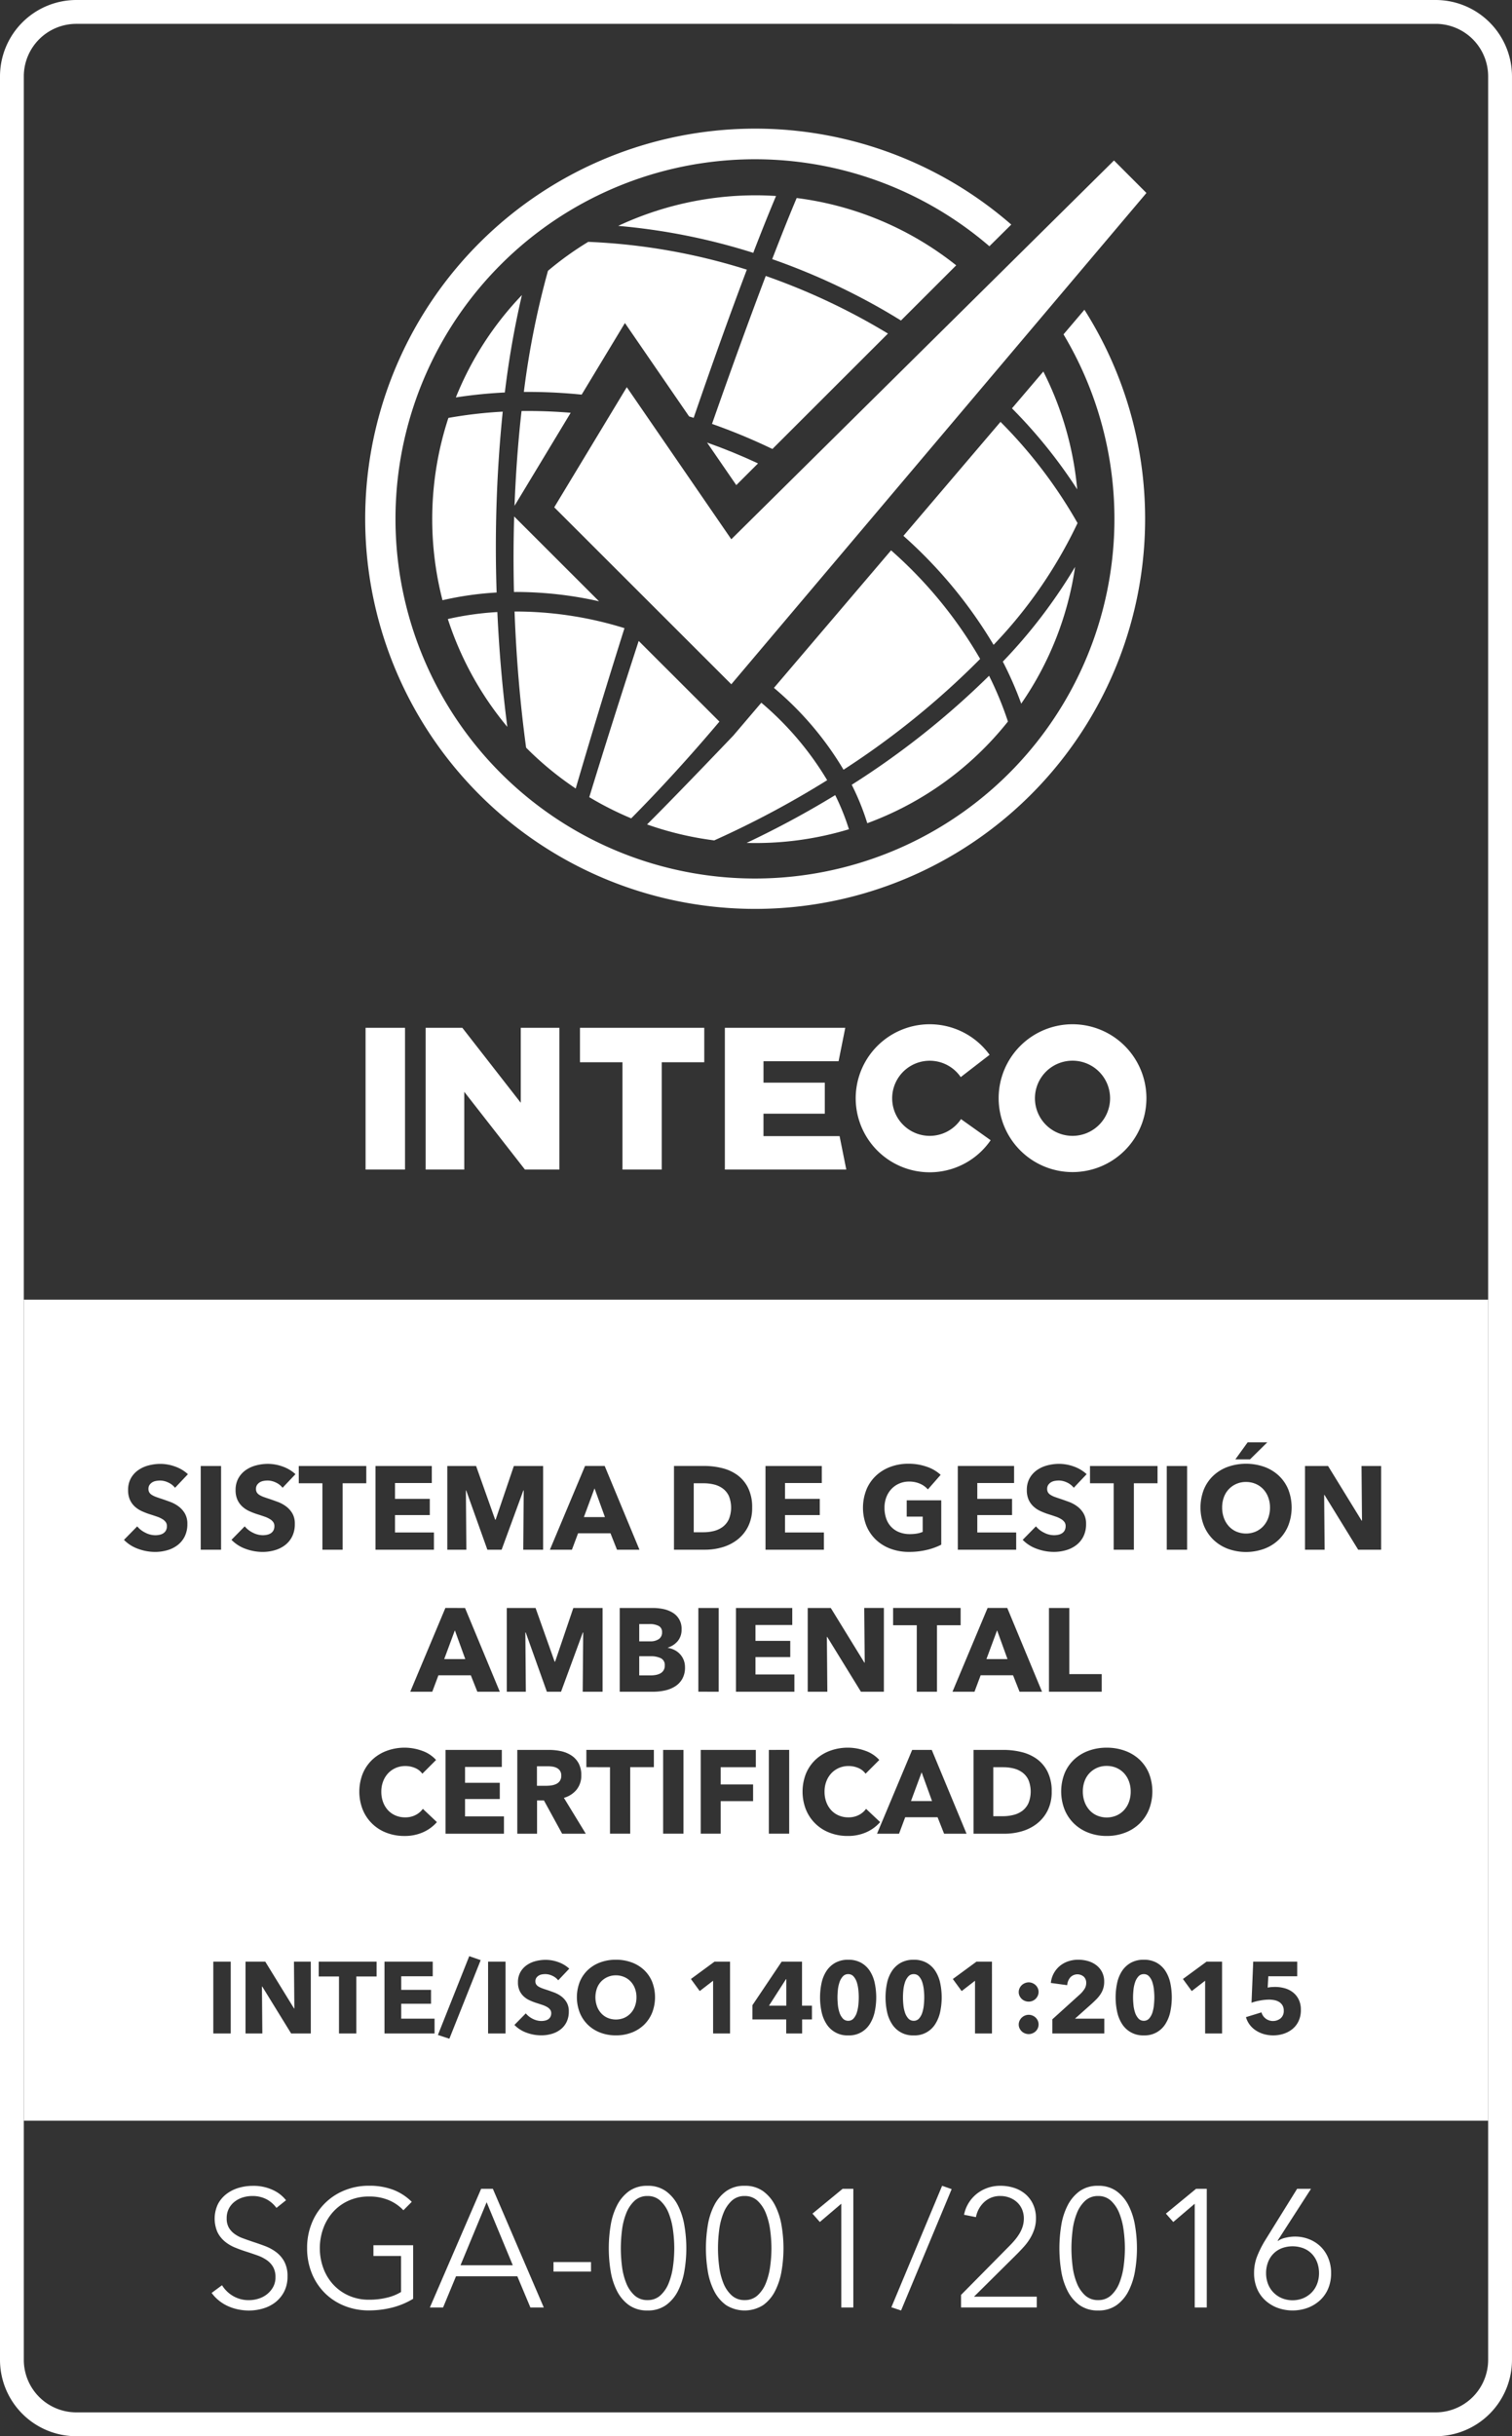 <svg xmlns="http://www.w3.org/2000/svg" viewBox="0 0 267.833 431.357">
  <rect x="0" y="0" width="267.833" height="431.357" fill="#333333" stroke="none"/>
  <g id="Group_43" data-name="Group 43" transform="translate(-45.595 -58.61)">
    <path id="Path_180" data-name="Path 180"
      d="M273.63,456.179H32.828A13.53,13.53,0,0,1,19.31,442.666V38.338A13.534,13.534,0,0,1,32.828,24.822h240.8a13.534,13.534,0,0,1,13.513,13.516V442.666a13.531,13.531,0,0,1-13.513,13.513M32.828,29.046a9.3,9.3,0,0,0-9.3,9.291V442.666a9.3,9.3,0,0,0,9.3,9.289h240.8a9.3,9.3,0,0,0,9.289-9.289V38.338a9.3,9.3,0,0,0-9.289-9.291Z"
      transform="translate(26.285 33.788)" fill="#fff" />
    <path id="Path_181" data-name="Path 181"
      d="M54.6,56.8a57.514,57.514,0,0,0-1.041,32.278,57.106,57.106,0,0,1,9.587-1.365,236.556,236.556,0,0,1,1.081-32.023A78.75,78.75,0,0,0,54.6,56.8"
      transform="translate(70.421 75.808)" fill="#fff" />
    <path id="Path_182" data-name="Path 182"
      d="M52.906,71.952a57.459,57.459,0,0,0,10.538,19.1c-.864-6.673-1.455-13.492-1.766-20.332a53.217,53.217,0,0,0-8.772,1.237"
      transform="translate(72.017 96.259)" fill="#fff" />
    <path id="Path_183" data-name="Path 183"
      d="M87.084,76.641a81.678,81.678,0,0,1,15.974,19.3,81.7,81.7,0,0,0,14.871-21.56,84.227,84.227,0,0,0-13.648-17.924Z"
      transform="translate(118.54 76.848)" fill="#fff" />
    <path id="Path_184" data-name="Path 184"
      d="M72.724,71.71a104.952,104.952,0,0,1,10.7,4.444L103.89,55.715q-1.172-.708-2.361-1.393a115.309,115.309,0,0,0-19.284-8.807c-2.874,7.572-6.078,16.375-9.52,26.2"
      transform="translate(98.993 61.956)" fill="#fff" />
    <path id="Path_185" data-name="Path 185"
      d="M63.518,100.544a57.791,57.791,0,0,0,7.428,3.752c5.237-5.289,10.486-11.046,15.624-17.131l-14.3-14.281c-3.157,9.7-6.1,18.991-8.755,27.659"
      transform="translate(86.462 99.212)" fill="#fff" />
    <path id="Path_186" data-name="Path 186"
      d="M72.353,58.008l5.178,7.535L81.38,61.7c-2.963-1.384-5.988-2.619-9.027-3.691"
      transform="translate(98.488 78.962)" fill="#fff" />
    <path id="Path_187" data-name="Path 187"
      d="M77.37,90.445A56.786,56.786,0,0,1,89.7,104.933,144.888,144.888,0,0,0,113.9,85.318,76.72,76.72,0,0,0,98.12,66.091Z"
      transform="translate(105.317 89.964)" fill="#fff" />
    <path id="Path_188" data-name="Path 188"
      d="M65.209,46.949a56.678,56.678,0,0,0-11.7,18.122,84.331,84.331,0,0,1,8.68-.876,159.171,159.171,0,0,1,3.022-17.246"
      transform="translate(72.835 63.908)" fill="#fff" />
    <path id="Path_189" data-name="Path 189"
      d="M94.542,84.107A63.508,63.508,0,0,1,97.8,91.549a57.031,57.031,0,0,0,9.546-24.221A92.342,92.342,0,0,1,94.542,84.107"
      transform="translate(128.692 91.648)" fill="#fff" />
    <path id="Path_190" data-name="Path 190"
      d="M75.321,92.906a57.163,57.163,0,0,0,18.125-2.418,41.218,41.218,0,0,0-2.432-6.042,167.276,167.276,0,0,1-15.693,8.46"
      transform="translate(102.528 114.949)" fill="#fff" />
    <path id="Path_191" data-name="Path 191"
      d="M83.207,94.8a43.944,43.944,0,0,1,2.753,6.807A56.912,56.912,0,0,0,110.876,83.6a60.565,60.565,0,0,0-3.341-8.1A146,146,0,0,1,83.207,94.8"
      transform="translate(113.263 102.762)" fill="#fff" />
    <path id="Path_192" data-name="Path 192"
      d="M95.228,59.2a88.26,88.26,0,0,1,11.556,14.344,57.632,57.632,0,0,0-6-20.864Z"
      transform="translate(129.626 71.713)" fill="#fff" />
    <path id="Path_193" data-name="Path 193"
      d="M67.852,99.069a57.469,57.469,0,0,0,11.9,2.826A168.276,168.276,0,0,0,99.757,91.235,54.846,54.846,0,0,0,88.092,77.516l-4.949,5.809s-10.3,10.8-15.291,15.745"
      transform="translate(92.361 105.516)" fill="#fff" />
    <path id="Path_194" data-name="Path 194"
      d="M65.688,44.881a110.882,110.882,0,0,1,23.926,4.777c.059-.161.118-.319.175-.477,1.386-3.577,2.678-6.8,3.858-9.594-1.216-.076-2.427-.12-3.629-.12a57.53,57.53,0,0,0-24.33,5.414"
      transform="translate(89.416 53.723)" fill="#fff" />
    <path id="Path_195" data-name="Path 195"
      d="M87.881,73.869c.269.083.538.163.808.248,3.377-9.83,6.545-18.647,9.419-26.235a108.058,108.058,0,0,0-28.094-4.923,56.412,56.412,0,0,0-7.131,5.124,149.4,149.4,0,0,0-4.274,21.449,94.413,94.413,0,0,1,10.241.477l7.662-12.68Z"
      transform="translate(79.78 58.475)" fill="#fff" />
    <path id="Path_196" data-name="Path 196"
      d="M59.957,94.776l.111.12a57.242,57.242,0,0,0,8.677,7.124C71.4,92.93,74.3,83.39,77.383,73.627a65.039,65.039,0,0,0-19.471-2.949c.3,8.186.987,16.29,2.045,24.1"
      transform="translate(78.831 96.206)" fill="#fff" />
    <path id="Path_197" data-name="Path 197"
      d="M77.239,50.491a117.127,117.127,0,0,1,19.634,8.97c1.07.619,2.132,1.254,3.178,1.9l9.785-9.771A56.8,56.8,0,0,0,81.577,39.67c-1.223,2.895-2.626,6.4-4.186,10.434Z"
      transform="translate(105.139 54)" fill="#fff" />
    <path id="Path_198" data-name="Path 198"
      d="M58.305,87.685a67.155,67.155,0,0,1,14.677,1.653L57.944,74.313q-.195,6.588-.038,13.374l.4,0m.945-32.037c-.614,5.44-1.025,11.046-1.242,16.781L67.956,55.96c-2.923-.246-5.844-.347-8.706-.312"
      transform="translate(78.728 75.74)" fill="#fff" />
    <path id="Path_199" data-name="Path 199"
      d="M170.366,70.9a63.676,63.676,0,1,1-13.128-15.6l3.875-3.839a69.077,69.077,0,1,0,12.958,15.081Z"
      transform="translate(63.617 46.913)" fill="#fff" />
    <path id="Path_200" data-name="Path 200"
      d="M60.889,98.266,92.253,129.6,165.789,42.61l-5.747-5.754L92.253,103.924,73.741,76.994Z"
      transform="translate(82.883 50.169)" fill="#fff" />
    <path id="Path_201" data-name="Path 201"
      d="M46.735,102.255h6.989v25.1H46.735Zm10.64,0h6.5L74.224,115.53V102.255h6.845v25.1H74.963L64.217,113.589v13.768H57.375Zm34.868,6.1h-7.53v-6.1h22.016v6.1H99.2v19H92.243Zm18.134-6.1h21.331l-1.185,5.915h-13.3v3.8h10.859v5.49H117.22v3.974H130.7l1.19,5.922H110.377Zm74.676,12.479a13.088,13.088,0,1,1-13.086-13.107,13.1,13.1,0,0,1,13.086,13.107m-13.086-6.654a6.655,6.655,0,1,0,6.649,6.654,6.653,6.653,0,0,0-6.649-6.654M157.46,122.16a13.106,13.106,0,1,1-.189-15.121l-5.112,3.948a6.651,6.651,0,1,0,.047,7.435Z"
      transform="translate(63.617 138.337)" fill="#fff" />
    <g id="Group_41" data-name="Group 41" transform="translate(49.819 288.723)">
      <path id="Path_202" data-name="Path 202"
        d="M70.236,174.052a3.389,3.389,0,0,0-1.148-.807,3.64,3.64,0,0,0-1.483-.3,3.546,3.546,0,0,0-2.621,1.1,3.508,3.508,0,0,0-.746,1.228,4.773,4.773,0,0,0,.009,3.133,3.716,3.716,0,0,0,.746,1.247,3.371,3.371,0,0,0,1.14.819,3.819,3.819,0,0,0,2.944,0,3.494,3.494,0,0,0,1.148-.819,3.66,3.66,0,0,0,.756-1.247,4.544,4.544,0,0,0,.269-1.589,4.368,4.368,0,0,0-.269-1.544A3.691,3.691,0,0,0,70.236,174.052Z"
        transform="translate(37.27 -53.304)" fill="#fff" />
      <path id="Path_203" data-name="Path 203"
        d="M109.026,161.768a5.083,5.083,0,0,0-.314-1.8,4.27,4.27,0,0,0-.869-1.433,4.031,4.031,0,0,0-1.341-.945,4.255,4.255,0,0,0-1.728-.345,4.111,4.111,0,0,0-3.058,1.289,4.088,4.088,0,0,0-.869,1.433,5.243,5.243,0,0,0-.3,1.8,5.349,5.349,0,0,0,.314,1.854,4.425,4.425,0,0,0,.869,1.455,3.907,3.907,0,0,0,1.332.952,4.424,4.424,0,0,0,3.436,0,4.014,4.014,0,0,0,1.341-.952,4.252,4.252,0,0,0,.878-1.455A5.294,5.294,0,0,0,109.026,161.768Z"
        transform="translate(87.04 -74.683)" fill="#fff" />
      <path id="Path_204" data-name="Path 204"
        d="M70.753,149.254a1.4,1.4,0,0,0,.555-1.207,1.188,1.188,0,0,0-.576-1.1,3.417,3.417,0,0,0-1.707-.342H67.265v3.058h1.927A2.6,2.6,0,0,0,70.753,149.254Z"
        transform="translate(41.743 -89.161)" fill="#fff" />
      <path id="Path_205" data-name="Path 205"
        d="M90.479,174.318a2.89,2.89,0,0,0-.564-1.039,1.21,1.21,0,0,0-.961-.423,1.236,1.236,0,0,0-.97.423,2.92,2.92,0,0,0-.583,1.039,6.319,6.319,0,0,0-.279,1.336c-.047.482-.071.919-.071,1.313s.024.852.071,1.339a6.315,6.315,0,0,0,.279,1.346,2.931,2.931,0,0,0,.583,1.041,1.244,1.244,0,0,0,.97.423,1.218,1.218,0,0,0,.961-.423,2.9,2.9,0,0,0,.564-1.041,6.47,6.47,0,0,0,.269-1.346,13.262,13.262,0,0,0,.073-1.339,12.886,12.886,0,0,0-.073-1.313A6.473,6.473,0,0,0,90.479,174.318Z"
        transform="translate(68.676 -53.428)" fill="#fff" />
      <path id="Path_206" data-name="Path 206"
        d="M98.948,158.252a4.383,4.383,0,0,0-1.551-.7,7.749,7.749,0,0,0-1.79-.21h-1.78v8.673h1.7a7.591,7.591,0,0,0,1.854-.22,4.423,4.423,0,0,0,1.573-.72,3.579,3.579,0,0,0,1.089-1.344,5.489,5.489,0,0,0,0-4.156A3.5,3.5,0,0,0,98.948,158.252Z"
        transform="translate(77.9 -74.551)" fill="#fff" />
      <path id="Path_207" data-name="Path 207"
        d="M85.569,174.318A2.894,2.894,0,0,0,85,173.279a1.207,1.207,0,0,0-.961-.423,1.231,1.231,0,0,0-.968.423,2.885,2.885,0,0,0-.583,1.039,6.174,6.174,0,0,0-.281,1.336c-.047.482-.071.919-.071,1.313s.024.852.071,1.339a6.171,6.171,0,0,0,.281,1.346,2.9,2.9,0,0,0,.583,1.041,1.239,1.239,0,0,0,.968.423,1.214,1.214,0,0,0,.961-.423,2.905,2.905,0,0,0,.567-1.041,6.627,6.627,0,0,0,.269-1.346q.071-.73.071-1.339c0-.394-.024-.831-.071-1.313A6.632,6.632,0,0,0,85.569,174.318Z"
        transform="translate(61.988 -53.428)" fill="#fff" />
      <path id="Path_208" data-name="Path 208"
        d="M71.1,149.372a4.062,4.062,0,0,0-1.844-.354H67.265v3.393h2.012a5.346,5.346,0,0,0,.869-.073,2.787,2.787,0,0,0,.817-.262,1.5,1.5,0,0,0,.826-1.426A1.314,1.314,0,0,0,71.1,149.372Z"
        transform="translate(41.743 -85.877)" fill="#fff" />
      <path id="Path_209" data-name="Path 209" d="M87.652,162.812H91.38l-1.842-5.091Z"
        transform="translate(69.494 -74.031)" fill="#fff" />
      <path id="Path_210" data-name="Path 210" d="M77,177.932h3.07v-4.7h-.054Z" transform="translate(54.992 -52.922)"
        fill="#fff" />
      <path id="Path_211" data-name="Path 211"
        d="M63.116,157.57a2.507,2.507,0,0,0-.779-.241,6.021,6.021,0,0,0-.831-.061H59.591v3.457h1.7a6.016,6.016,0,0,0,.907-.073,2.872,2.872,0,0,0,.841-.264,1.582,1.582,0,0,0,.621-.543,1.62,1.62,0,0,0,.241-.923,1.491,1.491,0,0,0-.22-.848A1.537,1.537,0,0,0,63.116,157.57Z"
        transform="translate(31.297 -74.647)" fill="#fff" />
      <path id="Path_212" data-name="Path 212" d="M65,136.428l-1.886,5.091h3.729Z" transform="translate(36.09 -103.014)"
        fill="#fff" />
      <path id="Path_213" data-name="Path 213"
        d="M76.475,143.779a3.562,3.562,0,0,0,1.091-1.344,5.489,5.489,0,0,0,0-4.156,3.482,3.482,0,0,0-1.091-1.32,4.354,4.354,0,0,0-1.549-.7,7.756,7.756,0,0,0-1.792-.21h-1.78v8.673h1.7a7.606,7.606,0,0,0,1.854-.22A4.411,4.411,0,0,0,76.475,143.779Z"
        transform="translate(47.309 -103.534)" fill="#fff" />
      <path id="Path_214" data-name="Path 214"
        d="M116.943,144.735a4.038,4.038,0,0,0,1.341-.952,4.327,4.327,0,0,0,.878-1.455,5.294,5.294,0,0,0,.314-1.854,5.083,5.083,0,0,0-.314-1.8,4.309,4.309,0,0,0-.869-1.433,4.054,4.054,0,0,0-1.341-.944,4.271,4.271,0,0,0-1.728-.345,4.112,4.112,0,0,0-3.058,1.289,4.088,4.088,0,0,0-.869,1.433,5.242,5.242,0,0,0-.3,1.8,5.349,5.349,0,0,0,.314,1.854,4.384,4.384,0,0,0,.869,1.455,3.907,3.907,0,0,0,1.332.952,4.424,4.424,0,0,0,3.436,0Z"
        transform="translate(101.266 -103.666)" fill="#fff" />
      <path id="Path_215" data-name="Path 215" d="M95.2,147.075l-1.886,5.091h3.729Z"
        transform="translate(77.199 -88.522)" fill="#fff" />
      <path id="Path_216" data-name="Path 216" d="M54.521,147.075l-1.886,5.091h3.729Z"
        transform="translate(21.829 -88.522)" fill="#fff" />
      <path id="Path_217" data-name="Path 217"
        d="M107.743,174.318a2.894,2.894,0,0,0-.567-1.039,1.206,1.206,0,0,0-.959-.423,1.233,1.233,0,0,0-.97.423,2.92,2.92,0,0,0-.583,1.039,6.038,6.038,0,0,0-.279,1.336c-.047.482-.073.919-.073,1.313s.026.852.073,1.339a6.038,6.038,0,0,0,.279,1.346,2.931,2.931,0,0,0,.583,1.041,1.241,1.241,0,0,0,.97.423,1.213,1.213,0,0,0,.959-.423,2.905,2.905,0,0,0,.567-1.041,6.47,6.47,0,0,0,.269-1.346c.047-.486.073-.933.073-1.339s-.026-.831-.073-1.313A6.473,6.473,0,0,0,107.743,174.318Z"
        transform="translate(92.172 -53.428)" fill="#fff" />
      <path id="Path_218" data-name="Path 218"
        d="M21.1,122.277V267.662H280.484V122.277Zm216.783,25.265h3.478l-3.058,3.015h-2.6Zm-14.328,4.189h3.6v14.833h-3.6Zm-13.6,0h11.962v3.058h-4.189v11.775H214.15V154.789h-4.191Zm2.076,36.849V191.7h-9.343V176.871h3.6V188.58Zm-6.6-26.918a2,2,0,0,0-.6-.534,4.819,4.819,0,0,0-.966-.442c-.385-.132-.819-.276-1.308-.43a12.165,12.165,0,0,1-1.393-.545,4.656,4.656,0,0,1-1.216-.805,3.738,3.738,0,0,1-.859-1.192,4.09,4.09,0,0,1-.324-1.71,4.2,4.2,0,0,1,.5-2.116,4.333,4.333,0,0,1,1.32-1.445,5.649,5.649,0,0,1,1.842-.826,8.255,8.255,0,0,1,2.075-.264,7.716,7.716,0,0,1,2.567.463,6.627,6.627,0,0,1,2.293,1.362l-2.283,2.408a3.207,3.207,0,0,0-1.2-.933,3.392,3.392,0,0,0-1.436-.347,4.2,4.2,0,0,0-.723.066,1.831,1.831,0,0,0-.659.238,1.64,1.64,0,0,0-.493.46,1.236,1.236,0,0,0-.2.723,1.183,1.183,0,0,0,.156.63,1.407,1.407,0,0,0,.463.439,4.188,4.188,0,0,0,.72.347c.281.1.6.212.944.321.5.17,1.025.357,1.57.557a5.871,5.871,0,0,1,1.488.807,4.206,4.206,0,0,1,1.11,1.247,3.573,3.573,0,0,1,.442,1.854,4.85,4.85,0,0,1-.472,2.21,4.414,4.414,0,0,1-1.268,1.539,5.407,5.407,0,0,1-1.82.9,7.659,7.659,0,0,1-2.118.3,8.706,8.706,0,0,1-3.077-.557,6.486,6.486,0,0,1-2.472-1.58l2.345-2.39a4.3,4.3,0,0,0,1.436,1.119,3.868,3.868,0,0,0,1.769.453,3.529,3.529,0,0,0,.777-.085,1.9,1.9,0,0,0,.659-.274,1.339,1.339,0,0,0,.451-.5,1.6,1.6,0,0,0,.168-.756A1.194,1.194,0,0,0,205.435,161.662Zm-30.351,18.266v-3.058h11.96v3.058h-4.189V191.7h-3.582V179.928Zm16.736-3.058H195.3l6.158,14.831h-3.981l-1.152-2.911h-5.74l-1.089,2.911h-3.9Zm-5.28-25.14h9.971v3.018h-6.517v2.807h6.16v2.869h-6.16v3.081h6.892v3.058H186.54Zm-16.181,4.17a7.157,7.157,0,0,1,1.707-2.463,7.543,7.543,0,0,1,2.555-1.558,9.008,9.008,0,0,1,3.164-.548,9.755,9.755,0,0,1,3.266.536A6.8,6.8,0,0,1,183.5,153.3l-2.262,2.578a3.93,3.93,0,0,0-1.381-1,4.712,4.712,0,0,0-1.948-.387,4.313,4.313,0,0,0-1.74.347,4.139,4.139,0,0,0-1.381.963,4.4,4.4,0,0,0-.911,1.466,5.121,5.121,0,0,0-.324,1.854,5.8,5.8,0,0,0,.293,1.887,4.035,4.035,0,0,0,.869,1.476,3.919,3.919,0,0,0,1.424.963,5.086,5.086,0,0,0,1.939.347,7.4,7.4,0,0,0,1.192-.094,4.51,4.51,0,0,0,1.048-.3v-2.7H177.49v-2.888h6.118v7.853a11.321,11.321,0,0,1-2.545.921,13.284,13.284,0,0,1-3.173.359,9.2,9.2,0,0,1-3.28-.567,7.574,7.574,0,0,1-2.576-1.591,7.275,7.275,0,0,1-1.686-2.463,8.716,8.716,0,0,1,.012-6.42Zm-.366,30.649h.061l-.085-9.679h3.478V191.7h-4.064l-5.969-9.7h-.064l.083,9.7h-3.476V176.871h4.085Zm-17.516-34.818h9.971v3.018h-6.515v2.807h6.16v2.869h-6.16v3.081h6.892v3.058H152.477ZM147.24,191.7V176.871h9.974v3.015H150.7v2.81h6.16v2.869H150.7v3.079h6.892V191.7Zm9.428,10.3v14.833h-3.6V202.006Zm-6.389,6.118v2.954h-5.74v5.761H141V202.006h9.761v3.058h-6.222v3.06Zm-9.7-16.422V176.871h3.606V191.7Zm-4.314-39.971h5.362a13.205,13.205,0,0,1,3.1.368,7.769,7.769,0,0,1,2.722,1.214,6.237,6.237,0,0,1,1.927,2.274,7.636,7.636,0,0,1,.734,3.518,7.3,7.3,0,0,1-.723,3.362,6.759,6.759,0,0,1-1.906,2.326,7.966,7.966,0,0,1-2.671,1.341,10.874,10.874,0,0,1-3.018.43h-5.53Zm-15.754,0h3.478l6.158,14.833h-3.979l-1.155-2.914h-5.738l-1.091,2.914h-3.9Zm.231,53.333v-3.058H132.7v3.058h-4.189v11.775h-3.582V205.064ZM96.108,151.731h5.1l3.379,9.511h.083l3.23-9.511h5.181v14.833h-3.518l.083-10.5h-.064l-3.854,10.5H103.21l-3.752-10.5H99.4l.083,10.5H96.108Zm9.3,56.1V210.7H99.251v3.081h6.892v3.058H95.794V202.006h9.971v3.018H99.251v2.807Zm-6.158-30.96,6.158,14.831H101.43l-1.155-2.911H94.538L93.447,191.7h-3.9l6.222-14.831Zm-15.86-25.14h9.974v3.018H86.847v2.807h6.16v2.869h-6.16v3.081H93.74v3.058H83.39Zm-13.594,0H81.759v3.058H77.57v11.775H73.988V154.789H69.8ZM43.33,156.425a1.376,1.376,0,0,0,.46.439,4.135,4.135,0,0,0,.723.347c.279.1.593.212.942.321q.754.255,1.573.557a5.9,5.9,0,0,1,1.485.807,4.247,4.247,0,0,1,1.112,1.247A3.6,3.6,0,0,1,50.064,162a4.881,4.881,0,0,1-.47,2.21,4.446,4.446,0,0,1-1.27,1.539,5.408,5.408,0,0,1-1.821.9,7.659,7.659,0,0,1-2.118.3,8.706,8.706,0,0,1-3.077-.557,6.5,6.5,0,0,1-2.472-1.58l2.345-2.39a4.3,4.3,0,0,0,1.436,1.119,3.868,3.868,0,0,0,1.769.453,3.513,3.513,0,0,0,.777-.085,1.9,1.9,0,0,0,.659-.274,1.339,1.339,0,0,0,.451-.5,1.573,1.573,0,0,0,.168-.756,1.194,1.194,0,0,0-.21-.711,2,2,0,0,0-.6-.534,4.856,4.856,0,0,0-.963-.442c-.387-.132-.822-.276-1.31-.43a12.337,12.337,0,0,1-1.393-.545,4.7,4.7,0,0,1-1.216-.805,3.7,3.7,0,0,1-.857-1.192,4.052,4.052,0,0,1-.326-1.71,4.2,4.2,0,0,1,.5-2.116,4.333,4.333,0,0,1,1.32-1.445,5.662,5.662,0,0,1,1.844-.826,8.223,8.223,0,0,1,2.073-.264,7.716,7.716,0,0,1,2.567.463,6.605,6.605,0,0,1,2.293,1.362l-2.283,2.408a3.207,3.207,0,0,0-1.2-.933,3.383,3.383,0,0,0-1.436-.347,4.194,4.194,0,0,0-.72.066,1.843,1.843,0,0,0-.661.238,1.641,1.641,0,0,0-.493.46,1.236,1.236,0,0,0-.2.723A1.162,1.162,0,0,0,43.33,156.425Zm9.1-4.694h3.606v14.833H52.43Zm5.315,100.477H54.657V239.495h3.088Zm.132-87.4,2.347-2.39a4.288,4.288,0,0,0,1.433,1.119,3.885,3.885,0,0,0,1.771.453,3.508,3.508,0,0,0,.774-.085,1.914,1.914,0,0,0,.661-.274,1.359,1.359,0,0,0,.451-.5,1.6,1.6,0,0,0,.168-.756,1.194,1.194,0,0,0-.21-.711,1.986,1.986,0,0,0-.6-.534,4.794,4.794,0,0,0-.963-.442q-.577-.2-1.31-.43a12.337,12.337,0,0,1-1.393-.545,4.682,4.682,0,0,1-1.214-.805,3.738,3.738,0,0,1-.859-1.192,4.052,4.052,0,0,1-.326-1.71,4.2,4.2,0,0,1,.505-2.116,4.327,4.327,0,0,1,1.318-1.445,5.662,5.662,0,0,1,1.844-.826,8.255,8.255,0,0,1,2.076-.264,7.7,7.7,0,0,1,2.564.463,6.616,6.616,0,0,1,2.3,1.362l-2.283,2.408a3.226,3.226,0,0,0-1.2-.933,3.391,3.391,0,0,0-1.436-.347,4.2,4.2,0,0,0-.723.066,1.843,1.843,0,0,0-.661.238,1.632,1.632,0,0,0-.491.46,1.236,1.236,0,0,0-.2.723,1.183,1.183,0,0,0,.156.63,1.422,1.422,0,0,0,.46.439,4.306,4.306,0,0,0,.723.347c.281.1.6.212.944.321q.751.255,1.57.557a5.911,5.911,0,0,1,1.488.807,4.207,4.207,0,0,1,1.11,1.247A3.6,3.6,0,0,1,69.1,162a4.85,4.85,0,0,1-.47,2.21,4.439,4.439,0,0,1-1.268,1.539,5.419,5.419,0,0,1-1.823.9,7.655,7.655,0,0,1-2.116.3,8.728,8.728,0,0,1-3.079-.557A6.523,6.523,0,0,1,57.877,164.8Zm14.052,87.4H68.446L63.329,243.9h-.054l.071,8.312h-2.98V239.495h3.5l5.1,8.295h.052l-.071-8.295h2.98Zm11.655-10.09H79.993v10.09h-3.07v-10.09H73.332v-2.623H83.584Zm10.269,10.09H84.984V239.495h8.545v2.586H87.947v2.408h5.277v2.458H87.947v2.64h5.905Zm-2.019-35.633a7.913,7.913,0,0,1-3.329.664,8.617,8.617,0,0,1-3.173-.569,7.305,7.305,0,0,1-4.2-4.083,8.706,8.706,0,0,1,.009-6.411,7.222,7.222,0,0,1,1.707-2.463,7.553,7.553,0,0,1,2.557-1.558,9.118,9.118,0,0,1,6.253.009,5.926,5.926,0,0,1,2.46,1.622l-2.43,2.432a3,3,0,0,0-1.32-1.027,4.351,4.351,0,0,0-1.674-.335,4.254,4.254,0,0,0-1.728.345,4.064,4.064,0,0,0-1.353.954,4.382,4.382,0,0,0-.878,1.436,5.039,5.039,0,0,0-.314,1.811,5.2,5.2,0,0,0,.314,1.844,4.3,4.3,0,0,0,.869,1.436,3.907,3.907,0,0,0,1.329.93,4.215,4.215,0,0,0,1.7.335,3.949,3.949,0,0,0,1.863-.418,3.6,3.6,0,0,0,1.28-1.091l2.491,2.349A7.024,7.024,0,0,1,91.834,216.575Zm4.64,36.568-2.028-.666,5.549-13.952,2.028.7Zm9.948-.935h-3.088V239.495h3.088Zm.222-75.337h5.1l3.377,9.509h.085l3.228-9.509h5.183V191.7h-3.521l.085-10.493h-.064L116.258,191.7h-2.512L110,181.208h-.064l.085,10.493h-3.374Zm13.995,39.968H116.45l-3.221-5.887h-1.221v5.887h-3.5V202.006h5.657a9.99,9.99,0,0,1,2.083.22,5.464,5.464,0,0,1,1.823.746,3.843,3.843,0,0,1,1.289,1.384,4.312,4.312,0,0,1,.482,2.135,3.93,3.93,0,0,1-.817,2.534,4.453,4.453,0,0,1-2.262,1.466Zm-8.786,26.679a1.223,1.223,0,0,0,.4.378,3.52,3.52,0,0,0,.619.3c.238.09.508.182.808.279.432.142.881.3,1.346.475a5.088,5.088,0,0,1,1.277.692,3.618,3.618,0,0,1,.949,1.067,3.069,3.069,0,0,1,.378,1.589,4.159,4.159,0,0,1-.4,1.9,3.751,3.751,0,0,1-1.086,1.318,4.579,4.579,0,0,1-1.561.772,6.5,6.5,0,0,1-1.816.253,7.512,7.512,0,0,1-2.64-.475A5.608,5.608,0,0,1,108,250.7l2.012-2.047a3.752,3.752,0,0,0,1.23.963,3.364,3.364,0,0,0,1.516.385,2.966,2.966,0,0,0,.666-.073,1.615,1.615,0,0,0,.564-.231,1.181,1.181,0,0,0,.387-.432,1.368,1.368,0,0,0,.144-.645,1.02,1.02,0,0,0-.182-.612,1.739,1.739,0,0,0-.51-.458,4.181,4.181,0,0,0-.826-.378q-.5-.17-1.122-.368a10.786,10.786,0,0,1-1.195-.465,3.984,3.984,0,0,1-1.041-.692,3.226,3.226,0,0,1-.737-1.025,3.453,3.453,0,0,1-.279-1.464,3.576,3.576,0,0,1,.432-1.811,3.75,3.75,0,0,1,1.131-1.24,4.828,4.828,0,0,1,1.58-.711,7.22,7.22,0,0,1,1.778-.222,6.581,6.581,0,0,1,2.2.394,5.648,5.648,0,0,1,1.965,1.166l-1.957,2.066a2.745,2.745,0,0,0-1.032-.8,2.9,2.9,0,0,0-1.23-.3,3.686,3.686,0,0,0-.619.052,1.642,1.642,0,0,0-.567.208,1.432,1.432,0,0,0-.423.394,1.065,1.065,0,0,0-.17.621A1,1,0,0,0,111.852,243.518Zm20.533,5.034a6.274,6.274,0,0,1-1.445,2.139,6.46,6.46,0,0,1-2.2,1.374,7.759,7.759,0,0,1-2.765.484,7.679,7.679,0,0,1-2.756-.484,6.442,6.442,0,0,1-2.191-1.374,6.274,6.274,0,0,1-1.445-2.139,7.536,7.536,0,0,1,0-5.511,6.026,6.026,0,0,1,1.445-2.09,6.38,6.38,0,0,1,2.191-1.332,7.886,7.886,0,0,1,2.756-.465,7.968,7.968,0,0,1,2.765.465,6.4,6.4,0,0,1,2.2,1.332,6.026,6.026,0,0,1,1.445,2.09,7.568,7.568,0,0,1,0,5.511Zm5.556-31.714h-3.6V202.006h3.6Zm-.21-27.411a3.794,3.794,0,0,1-1.277,1.332,5.577,5.577,0,0,1-1.811.723,9.873,9.873,0,0,1-2.085.22H126.65V176.871h5.908a9.126,9.126,0,0,1,1.759.177,5.268,5.268,0,0,1,1.634.609,3.261,3.261,0,0,1,1.655,3.025,3.083,3.083,0,0,1-.671,2.042,3.746,3.746,0,0,1-1.759,1.164v.042a4.025,4.025,0,0,1,1.183.387,3.352,3.352,0,0,1,1.613,1.747,3.462,3.462,0,0,1,.241,1.322A3.989,3.989,0,0,1,137.731,189.428Zm8.463,62.78h-3v-9.336l-2.371,1.83-1.561-2.137,4.182-3.07h2.748Zm14.507-2.479h-1.74v2.479h-2.819v-2.479h-5.981V247.2l5.173-7.7h3.608v7.792H160.7Zm-1.058-37.142a8.706,8.706,0,0,1,.009-6.411,7.222,7.222,0,0,1,1.707-2.463,7.565,7.565,0,0,1,2.555-1.558,9.125,9.125,0,0,1,6.255.009,5.926,5.926,0,0,1,2.46,1.622l-2.43,2.432a3,3,0,0,0-1.32-1.027,4.351,4.351,0,0,0-1.674-.335,4.254,4.254,0,0,0-1.728.345,4.064,4.064,0,0,0-1.353.954,4.382,4.382,0,0,0-.878,1.436,5.039,5.039,0,0,0-.314,1.811,5.2,5.2,0,0,0,.314,1.844,4.3,4.3,0,0,0,.869,1.436,3.906,3.906,0,0,0,1.329.93,4.214,4.214,0,0,0,1.7.335,3.949,3.949,0,0,0,1.863-.418,3.6,3.6,0,0,0,1.28-1.091l2.491,2.349a7.024,7.024,0,0,1-2.43,1.787,7.916,7.916,0,0,1-3.332.664,8.613,8.613,0,0,1-3.171-.569,7.305,7.305,0,0,1-4.2-4.083Zm12.172,35.8a6.568,6.568,0,0,1-.862,2.146,4.29,4.29,0,0,1-3.825,2.021,4.354,4.354,0,0,1-3.851-2.021,6.477,6.477,0,0,1-.871-2.146,12.337,12.337,0,0,1,0-5.126,6.3,6.3,0,0,1,.871-2.118,4.491,4.491,0,0,1,1.554-1.445,4.6,4.6,0,0,1,2.3-.538,4.553,4.553,0,0,1,2.29.538,4.433,4.433,0,0,1,1.535,1.445,6.39,6.39,0,0,1,.862,2.118,12.337,12.337,0,0,1,0,5.126Zm11.6,0a6.568,6.568,0,0,1-.862,2.146,4.29,4.29,0,0,1-3.825,2.021,4.346,4.346,0,0,1-3.851-2.021,6.428,6.428,0,0,1-.871-2.146,12.337,12.337,0,0,1,0-5.126,6.255,6.255,0,0,1,.871-2.118,4.5,4.5,0,0,1,1.551-1.445,4.608,4.608,0,0,1,2.3-.538,4.559,4.559,0,0,1,2.29.538,4.433,4.433,0,0,1,1.535,1.445,6.39,6.39,0,0,1,.862,2.118,12.337,12.337,0,0,1,0,5.126Zm-.458-34.457h-5.74l-1.089,2.914h-3.9l6.222-14.833h3.476l6.16,14.833H184.11Zm9.631,38.282h-3v-9.336l-2.368,1.83-1.563-2.137,4.182-3.07h2.748Zm8.118-.923a1.7,1.7,0,0,1-.935.895,1.671,1.671,0,0,1-.663.137,1.835,1.835,0,0,1-.682-.128,1.666,1.666,0,0,1-.567-.359,1.782,1.782,0,0,1-.385-.538,1.509,1.509,0,0,1-.144-.664,1.588,1.588,0,0,1,.144-.673,1.767,1.767,0,0,1,.385-.548,1.807,1.807,0,0,1,.567-.368,1.75,1.75,0,0,1,.682-.135,1.709,1.709,0,0,1,.663.135,1.767,1.767,0,0,1,.557.359,1.74,1.74,0,0,1,.378.538,1.675,1.675,0,0,1,0,1.348Zm0-5.766a1.916,1.916,0,0,1-.378.55,1.746,1.746,0,0,1-1.221.5,1.834,1.834,0,0,1-.682-.125,1.667,1.667,0,0,1-.567-.359,1.811,1.811,0,0,1-.385-.538,1.523,1.523,0,0,1-.144-.663,1.591,1.591,0,0,1,.144-.675,1.8,1.8,0,0,1,.385-.548,1.842,1.842,0,0,1,.567-.366,1.752,1.752,0,0,1,.682-.137,1.712,1.712,0,0,1,.663.137,1.809,1.809,0,0,1,.557.359,1.768,1.768,0,0,1,.378.538,1.577,1.577,0,0,1,.142.654A1.607,1.607,0,0,1,200.707,245.518Zm-.163-30.45a7.966,7.966,0,0,1-2.671,1.341,10.862,10.862,0,0,1-3.018.43h-5.53V202.006h5.362a13.191,13.191,0,0,1,3.1.368,7.8,7.8,0,0,1,2.725,1.214,6.254,6.254,0,0,1,1.924,2.274,7.636,7.636,0,0,1,.734,3.518,7.305,7.305,0,0,1-.723,3.362A6.758,6.758,0,0,1,200.545,215.068Zm11.941,37.14h-9.195V249.7l4.956-4.484A4.657,4.657,0,0,0,209,244.3a1.952,1.952,0,0,0,.288-1.041,1.48,1.48,0,0,0-.43-1.1,1.736,1.736,0,0,0-2.38.109,2.392,2.392,0,0,0-.564,1.391l-2.893-.394a4.47,4.47,0,0,1,1.6-3.018,4.631,4.631,0,0,1,1.48-.815,5.538,5.538,0,0,1,1.769-.279,6.338,6.338,0,0,1,1.707.231,4.43,4.43,0,0,1,1.471.72,3.543,3.543,0,0,1,1.032,1.221,3.633,3.633,0,0,1,.387,1.724,3.917,3.917,0,0,1-.179,1.23,3.993,3.993,0,0,1-.493,1.013,6.011,6.011,0,0,1-.718.874q-.4.4-.836.8l-2.944,2.623h5.19ZM209.7,216.669a7.5,7.5,0,0,1-2.557-1.6,7.309,7.309,0,0,1-1.686-2.493,8.825,8.825,0,0,1,0-6.432,7.042,7.042,0,0,1,1.686-2.439,7.492,7.492,0,0,1,2.557-1.549,9.2,9.2,0,0,1,3.214-.548,9.309,9.309,0,0,1,3.228.548,7.467,7.467,0,0,1,2.567,1.549,7.074,7.074,0,0,1,1.686,2.439,8.825,8.825,0,0,1,0,6.432,7.342,7.342,0,0,1-1.686,2.493,7.476,7.476,0,0,1-2.567,1.6,8.946,8.946,0,0,1-3.228.569A8.842,8.842,0,0,1,209.7,216.669Zm14.477,31.714a6.571,6.571,0,0,1-.864,2.146,4.29,4.29,0,0,1-3.823,2.021,4.354,4.354,0,0,1-3.854-2.021,6.425,6.425,0,0,1-.869-2.146,12.231,12.231,0,0,1,0-5.126,6.252,6.252,0,0,1,.869-2.118,4.491,4.491,0,0,1,1.554-1.445,4.6,4.6,0,0,1,2.3-.538,4.543,4.543,0,0,1,2.288.538,4.433,4.433,0,0,1,1.535,1.445,6.393,6.393,0,0,1,.864,2.118,12.444,12.444,0,0,1,0,5.126Zm9.173,3.825h-3v-9.336l-2.371,1.83-1.561-2.137,4.182-3.07h2.748Zm-1.53-87.415a7.276,7.276,0,0,1-1.686-2.493,8.825,8.825,0,0,1,0-6.432,7.01,7.01,0,0,1,1.686-2.439,7.482,7.482,0,0,1,2.555-1.549,9.742,9.742,0,0,1,6.441,0,7.445,7.445,0,0,1,2.567,1.549,7.048,7.048,0,0,1,1.688,2.439,8.857,8.857,0,0,1,0,6.432,7.315,7.315,0,0,1-1.688,2.493,7.453,7.453,0,0,1-2.567,1.6,9.4,9.4,0,0,1-6.441,0A7.492,7.492,0,0,1,231.819,164.793ZM246.9,250.026a4,4,0,0,1-1.1,1.41,4.817,4.817,0,0,1-1.573.836,5.937,5.937,0,0,1-1.813.279,6.057,6.057,0,0,1-1.643-.224,5.19,5.19,0,0,1-1.417-.64,4.264,4.264,0,0,1-1.1-1.013,4.052,4.052,0,0,1-.673-1.355l2.746-.845a2.128,2.128,0,0,0,.746,1.1,2.159,2.159,0,0,0,2.637-.035,1.686,1.686,0,0,0,.567-1.384,1.735,1.735,0,0,0-.234-.933,1.827,1.827,0,0,0-.6-.6,2.623,2.623,0,0,0-.836-.314,5.009,5.009,0,0,0-.933-.09,9.112,9.112,0,0,0-1.554.153,9.212,9.212,0,0,0-1.554.4l.3-7.273h7.792v2.586h-5.117l-.109,2.012a3.838,3.838,0,0,1,.638-.1c.236-.017.446-.026.638-.026a6.271,6.271,0,0,1,1.8.25,4.141,4.141,0,0,1,1.464.765,3.627,3.627,0,0,1,.978,1.266,4.062,4.062,0,0,1,.359,1.759A4.578,4.578,0,0,1,246.9,250.026Zm14.628-83.462h-4.061l-5.971-9.7h-.064l.085,9.7h-3.478V151.731h4.085l5.95,9.679h.061l-.083-9.679h3.476Z"
        transform="translate(-21.099 -122.277)" fill="#fff" />
    </g>
    <g id="Group_42" data-name="Group 42" transform="translate(83.079 445.628)">
      <path id="Path_219" data-name="Path 219"
        d="M46.668,192.643a5.191,5.191,0,0,0-1.75-1.528,5.367,5.367,0,0,0-2.583-.576,5.618,5.618,0,0,0-1.573.234,4.567,4.567,0,0,0-1.452.73,3.7,3.7,0,0,0-1.053,1.23,3.627,3.627,0,0,0-.4,1.75,3.235,3.235,0,0,0,.385,1.665,3.648,3.648,0,0,0,1.02,1.11,5.852,5.852,0,0,0,1.45.758q.815.3,1.7.6,1.094.354,2.205.77a7.912,7.912,0,0,1,2,1.084,5.23,5.23,0,0,1,1.452,1.691,5.373,5.373,0,0,1,.562,2.595,5.792,5.792,0,0,1-.6,2.718,5.718,5.718,0,0,1-1.558,1.882,6.45,6.45,0,0,1-2.189,1.1,8.857,8.857,0,0,1-2.479.359,9.592,9.592,0,0,1-1.9-.194,8.609,8.609,0,0,1-1.809-.581,7.207,7.207,0,0,1-1.6-.98,6.952,6.952,0,0,1-1.306-1.365l1.839-1.362a5.628,5.628,0,0,0,1.915,1.884,5.423,5.423,0,0,0,2.892.756,5.611,5.611,0,0,0,1.632-.253,4.564,4.564,0,0,0,1.5-.77,4.316,4.316,0,0,0,1.1-1.277,3.511,3.511,0,0,0,.43-1.764,3.561,3.561,0,0,0-.43-1.828,3.814,3.814,0,0,0-1.143-1.214,6.936,6.936,0,0,0-1.632-.817c-.614-.217-1.259-.437-1.929-.654-.694-.215-1.377-.465-2.047-.741a6.907,6.907,0,0,1-1.811-1.084,5.048,5.048,0,0,1-1.289-1.646,6.007,6.007,0,0,1,.118-5.015,5.467,5.467,0,0,1,1.587-1.811,6.7,6.7,0,0,1,2.165-1.037,8.825,8.825,0,0,1,2.345-.326,8.079,8.079,0,0,1,3.65.756,6.265,6.265,0,0,1,2.286,1.794Z"
        transform="translate(-35.185 -188.728)" fill="#fff" />
      <path id="Path_220" data-name="Path 220"
        d="M59.41,193.058a7.678,7.678,0,0,0-2.612-1.795,8.878,8.878,0,0,0-3.471-.638,8.642,8.642,0,0,0-3.636.739,8.269,8.269,0,0,0-2.746,2,8.881,8.881,0,0,0-1.733,2.916,10.335,10.335,0,0,0,0,6.992,8.755,8.755,0,0,0,1.733,2.9,8.354,8.354,0,0,0,2.746,1.983,8.643,8.643,0,0,0,3.636.741,13.063,13.063,0,0,0,3.263-.385,8.354,8.354,0,0,0,2.4-.98v-6.38H54.1v-1.9h7.034v9.487a13.665,13.665,0,0,1-3.709,1.549,16.774,16.774,0,0,1-4.125.508,11.447,11.447,0,0,1-4.392-.833,10.334,10.334,0,0,1-3.471-2.3,10.5,10.5,0,0,1-2.271-3.485,11.7,11.7,0,0,1-.815-4.42,11.489,11.489,0,0,1,.831-4.423,10.4,10.4,0,0,1,5.771-5.785,11.209,11.209,0,0,1,4.347-.831,11.747,11.747,0,0,1,4.392.751,9.437,9.437,0,0,1,3.2,2.1Z"
        transform="translate(-25.435 -188.728)" fill="#fff" />
      <path id="Path_221" data-name="Path 221"
        d="M53.9,209.962H51.559l9.081-21.008h2.076l9.02,21.008H69.363l-2.314-5.521H56.189Zm3.086-7.478h9.258l-4.63-11.157Z"
        transform="translate(-12.896 -188.42)" fill="#fff" />
      <path id="Path_222" data-name="Path 222" d="M67.48,196.137H60.833v-1.691H67.48Z"
        transform="translate(-0.272 -180.945)" fill="#fff" />
      <path id="Path_223" data-name="Path 223"
        d="M71.851,188.728a5.393,5.393,0,0,1,3.27.963,7.067,7.067,0,0,1,2.118,2.524,12.271,12.271,0,0,1,1.138,3.544,23.89,23.89,0,0,1,.342,4.035,23.64,23.64,0,0,1-.342,4.021,12.294,12.294,0,0,1-1.138,3.53,6.931,6.931,0,0,1-2.118,2.508,5.452,5.452,0,0,1-3.27.952,5.511,5.511,0,0,1-3.3-.952,6.925,6.925,0,0,1-2.116-2.508,11.934,11.934,0,0,1-1.126-3.53,24.643,24.643,0,0,1-.326-4.021,24.9,24.9,0,0,1,.326-4.035,11.915,11.915,0,0,1,1.126-3.544,7.062,7.062,0,0,1,2.116-2.524A5.452,5.452,0,0,1,71.851,188.728Zm0,1.811a3.276,3.276,0,0,0-2.323.859,5.982,5.982,0,0,0-1.457,2.2,11.945,11.945,0,0,0-.746,2.98,26.032,26.032,0,0,0-.208,3.221,25.627,25.627,0,0,0,.208,3.2,11.764,11.764,0,0,0,.746,2.954,5.857,5.857,0,0,0,1.457,2.165,3.308,3.308,0,0,0,2.323.845,3.258,3.258,0,0,0,2.29-.845,5.861,5.861,0,0,0,1.459-2.165A12.288,12.288,0,0,0,76.359,203a23.619,23.619,0,0,0,.224-3.2,23.992,23.992,0,0,0-.224-3.221,12.477,12.477,0,0,0-.758-2.98,5.986,5.986,0,0,0-1.459-2.2A3.227,3.227,0,0,0,71.851,190.539Z"
        transform="translate(5.372 -188.728)" fill="#fff" />
      <path id="Path_224" data-name="Path 224"
        d="M79.138,188.728a5.4,5.4,0,0,1,3.273.963,7.062,7.062,0,0,1,2.116,2.524,12.2,12.2,0,0,1,1.14,3.544,23.887,23.887,0,0,1,.34,4.035,23.638,23.638,0,0,1-.34,4.021,12.224,12.224,0,0,1-1.14,3.53,6.926,6.926,0,0,1-2.116,2.508,6.152,6.152,0,0,1-6.574,0,6.931,6.931,0,0,1-2.118-2.508,12,12,0,0,1-1.124-3.53,24.642,24.642,0,0,1-.326-4.021,24.9,24.9,0,0,1,.326-4.035,11.982,11.982,0,0,1,1.124-3.544,7.068,7.068,0,0,1,2.118-2.524A5.444,5.444,0,0,1,79.138,188.728Zm0,1.811a3.271,3.271,0,0,0-2.321.859,5.987,5.987,0,0,0-1.459,2.2,12.049,12.049,0,0,0-.744,2.98,25.584,25.584,0,0,0-.208,3.221,25.188,25.188,0,0,0,.208,3.2,11.866,11.866,0,0,0,.744,2.954,5.861,5.861,0,0,0,1.459,2.165,3.3,3.3,0,0,0,2.321.845,3.268,3.268,0,0,0,2.293-.845,5.919,5.919,0,0,0,1.459-2.165A12.4,12.4,0,0,0,83.648,203a23.619,23.619,0,0,0,.224-3.2,23.992,23.992,0,0,0-.224-3.221,12.59,12.59,0,0,0-.758-2.98,6.046,6.046,0,0,0-1.459-2.2A3.237,3.237,0,0,0,79.138,190.539Z"
        transform="translate(15.294 -188.728)" fill="#fff" />
      <path id="Path_225" data-name="Path 225" d="M87.5,209.962H85.366V191.594l-3.8,3.235-1.306-1.483,5.341-4.392h1.9Z"
        transform="translate(26.173 -188.42)" fill="#fff" />
      <path id="Path_226" data-name="Path 226" d="M87.9,210.805l-1.721-.567,8.992-21.511,1.691.593Z"
        transform="translate(34.23 -188.728)" fill="#fff" />
      <path id="Path_227" data-name="Path 227"
        d="M104.82,210.269H91.408v-2.224l8.6-8.7c.319-.316.628-.656.935-1.025a8.77,8.77,0,0,0,.817-1.14,5.764,5.764,0,0,0,.564-1.261,4.667,4.667,0,0,0,.208-1.379,4.1,4.1,0,0,0-.328-1.662,3.641,3.641,0,0,0-.9-1.261,4.1,4.1,0,0,0-1.334-.8,4.5,4.5,0,0,0-1.589-.281,4.075,4.075,0,0,0-2.848,1.051,4.816,4.816,0,0,0-1.485,2.687l-2.106-.416a6.084,6.084,0,0,1,.786-2.047,6.314,6.314,0,0,1,1.424-1.634,6.6,6.6,0,0,1,1.915-1.067,6.759,6.759,0,0,1,2.314-.385,7.826,7.826,0,0,1,2.418.368,5.8,5.8,0,0,1,2,1.1,5.337,5.337,0,0,1,1.367,1.809,5.828,5.828,0,0,1,.51,2.508,6.017,6.017,0,0,1-.281,1.87,8.143,8.143,0,0,1-.741,1.632,9.526,9.526,0,0,1-1.084,1.469c-.416.465-.85.923-1.306,1.381l-7.568,7.5H104.82Z"
        transform="translate(41.347 -188.728)" fill="#fff" />
      <path id="Path_228" data-name="Path 228"
        d="M105.654,188.728a5.4,5.4,0,0,1,3.273.963,7.086,7.086,0,0,1,2.116,2.524,12.2,12.2,0,0,1,1.138,3.544,23.646,23.646,0,0,1,.342,4.035,23.4,23.4,0,0,1-.342,4.021,12.222,12.222,0,0,1-1.138,3.53,6.949,6.949,0,0,1-2.116,2.508,5.454,5.454,0,0,1-3.273.952,5.511,5.511,0,0,1-3.3-.952,6.949,6.949,0,0,1-2.116-2.508,11.934,11.934,0,0,1-1.126-3.53,24.907,24.907,0,0,1-.323-4.021,25.17,25.17,0,0,1,.323-4.035,11.915,11.915,0,0,1,1.126-3.544,7.086,7.086,0,0,1,2.116-2.524A5.452,5.452,0,0,1,105.654,188.728Zm0,1.811a3.276,3.276,0,0,0-2.323.859,6.012,6.012,0,0,0-1.457,2.2,11.945,11.945,0,0,0-.746,2.98,26.035,26.035,0,0,0-.208,3.221,25.63,25.63,0,0,0,.208,3.2,11.764,11.764,0,0,0,.746,2.954,5.885,5.885,0,0,0,1.457,2.165,3.308,3.308,0,0,0,2.323.845,3.268,3.268,0,0,0,2.293-.845,5.885,5.885,0,0,0,1.457-2.165,12.289,12.289,0,0,0,.76-2.954,23.611,23.611,0,0,0,.222-3.2,23.982,23.982,0,0,0-.222-3.221,12.477,12.477,0,0,0-.76-2.98,6.011,6.011,0,0,0-1.457-2.2A3.237,3.237,0,0,0,105.654,190.539Z"
        transform="translate(51.388 -188.728)" fill="#fff" />
      <path id="Path_229" data-name="Path 229"
        d="M114.016,209.962H111.88V191.594l-3.8,3.235-1.306-1.483,5.341-4.392h1.9Z"
        transform="translate(62.267 -188.42)" fill="#fff" />
      <path id="Path_230" data-name="Path 230"
        d="M117.571,198.123l.059.059a3.606,3.606,0,0,1,1.336-.562,7.008,7.008,0,0,1,1.66-.208,6.649,6.649,0,0,1,2.536.475A6.166,6.166,0,0,1,125.2,199.2a6.045,6.045,0,0,1,1.351,2.05,6.857,6.857,0,0,1,.489,2.626,6.992,6.992,0,0,1-.5,2.7,5.9,5.9,0,0,1-1.424,2.078,6.743,6.743,0,0,1-2.168,1.351,7.83,7.83,0,0,1-5.459,0,6.707,6.707,0,0,1-2.165-1.351,5.868,5.868,0,0,1-1.424-2.078,6.949,6.949,0,0,1-.505-2.7,8.01,8.01,0,0,1,.562-3.027,18.8,18.8,0,0,1,1.336-2.671l5.728-9.228h2.463Zm-2.047,5.757a5.236,5.236,0,0,0,.34,1.913,4.408,4.408,0,0,0,.966,1.514,4.566,4.566,0,0,0,1.483,1.011,5.053,5.053,0,0,0,3.8,0,4.592,4.592,0,0,0,1.483-1.011,4.437,4.437,0,0,0,.963-1.514,5.236,5.236,0,0,0,.342-1.913,5.355,5.355,0,0,0-.326-1.884,4.442,4.442,0,0,0-.935-1.514,4.214,4.214,0,0,0-1.485-.994,5.474,5.474,0,0,0-3.887,0,4.2,4.2,0,0,0-1.483.994A4.371,4.371,0,0,0,115.85,202,5.3,5.3,0,0,0,115.524,203.879Z"
        transform="translate(71.265 -188.42)" fill="#fff" />
    </g>
  </g>
</svg>